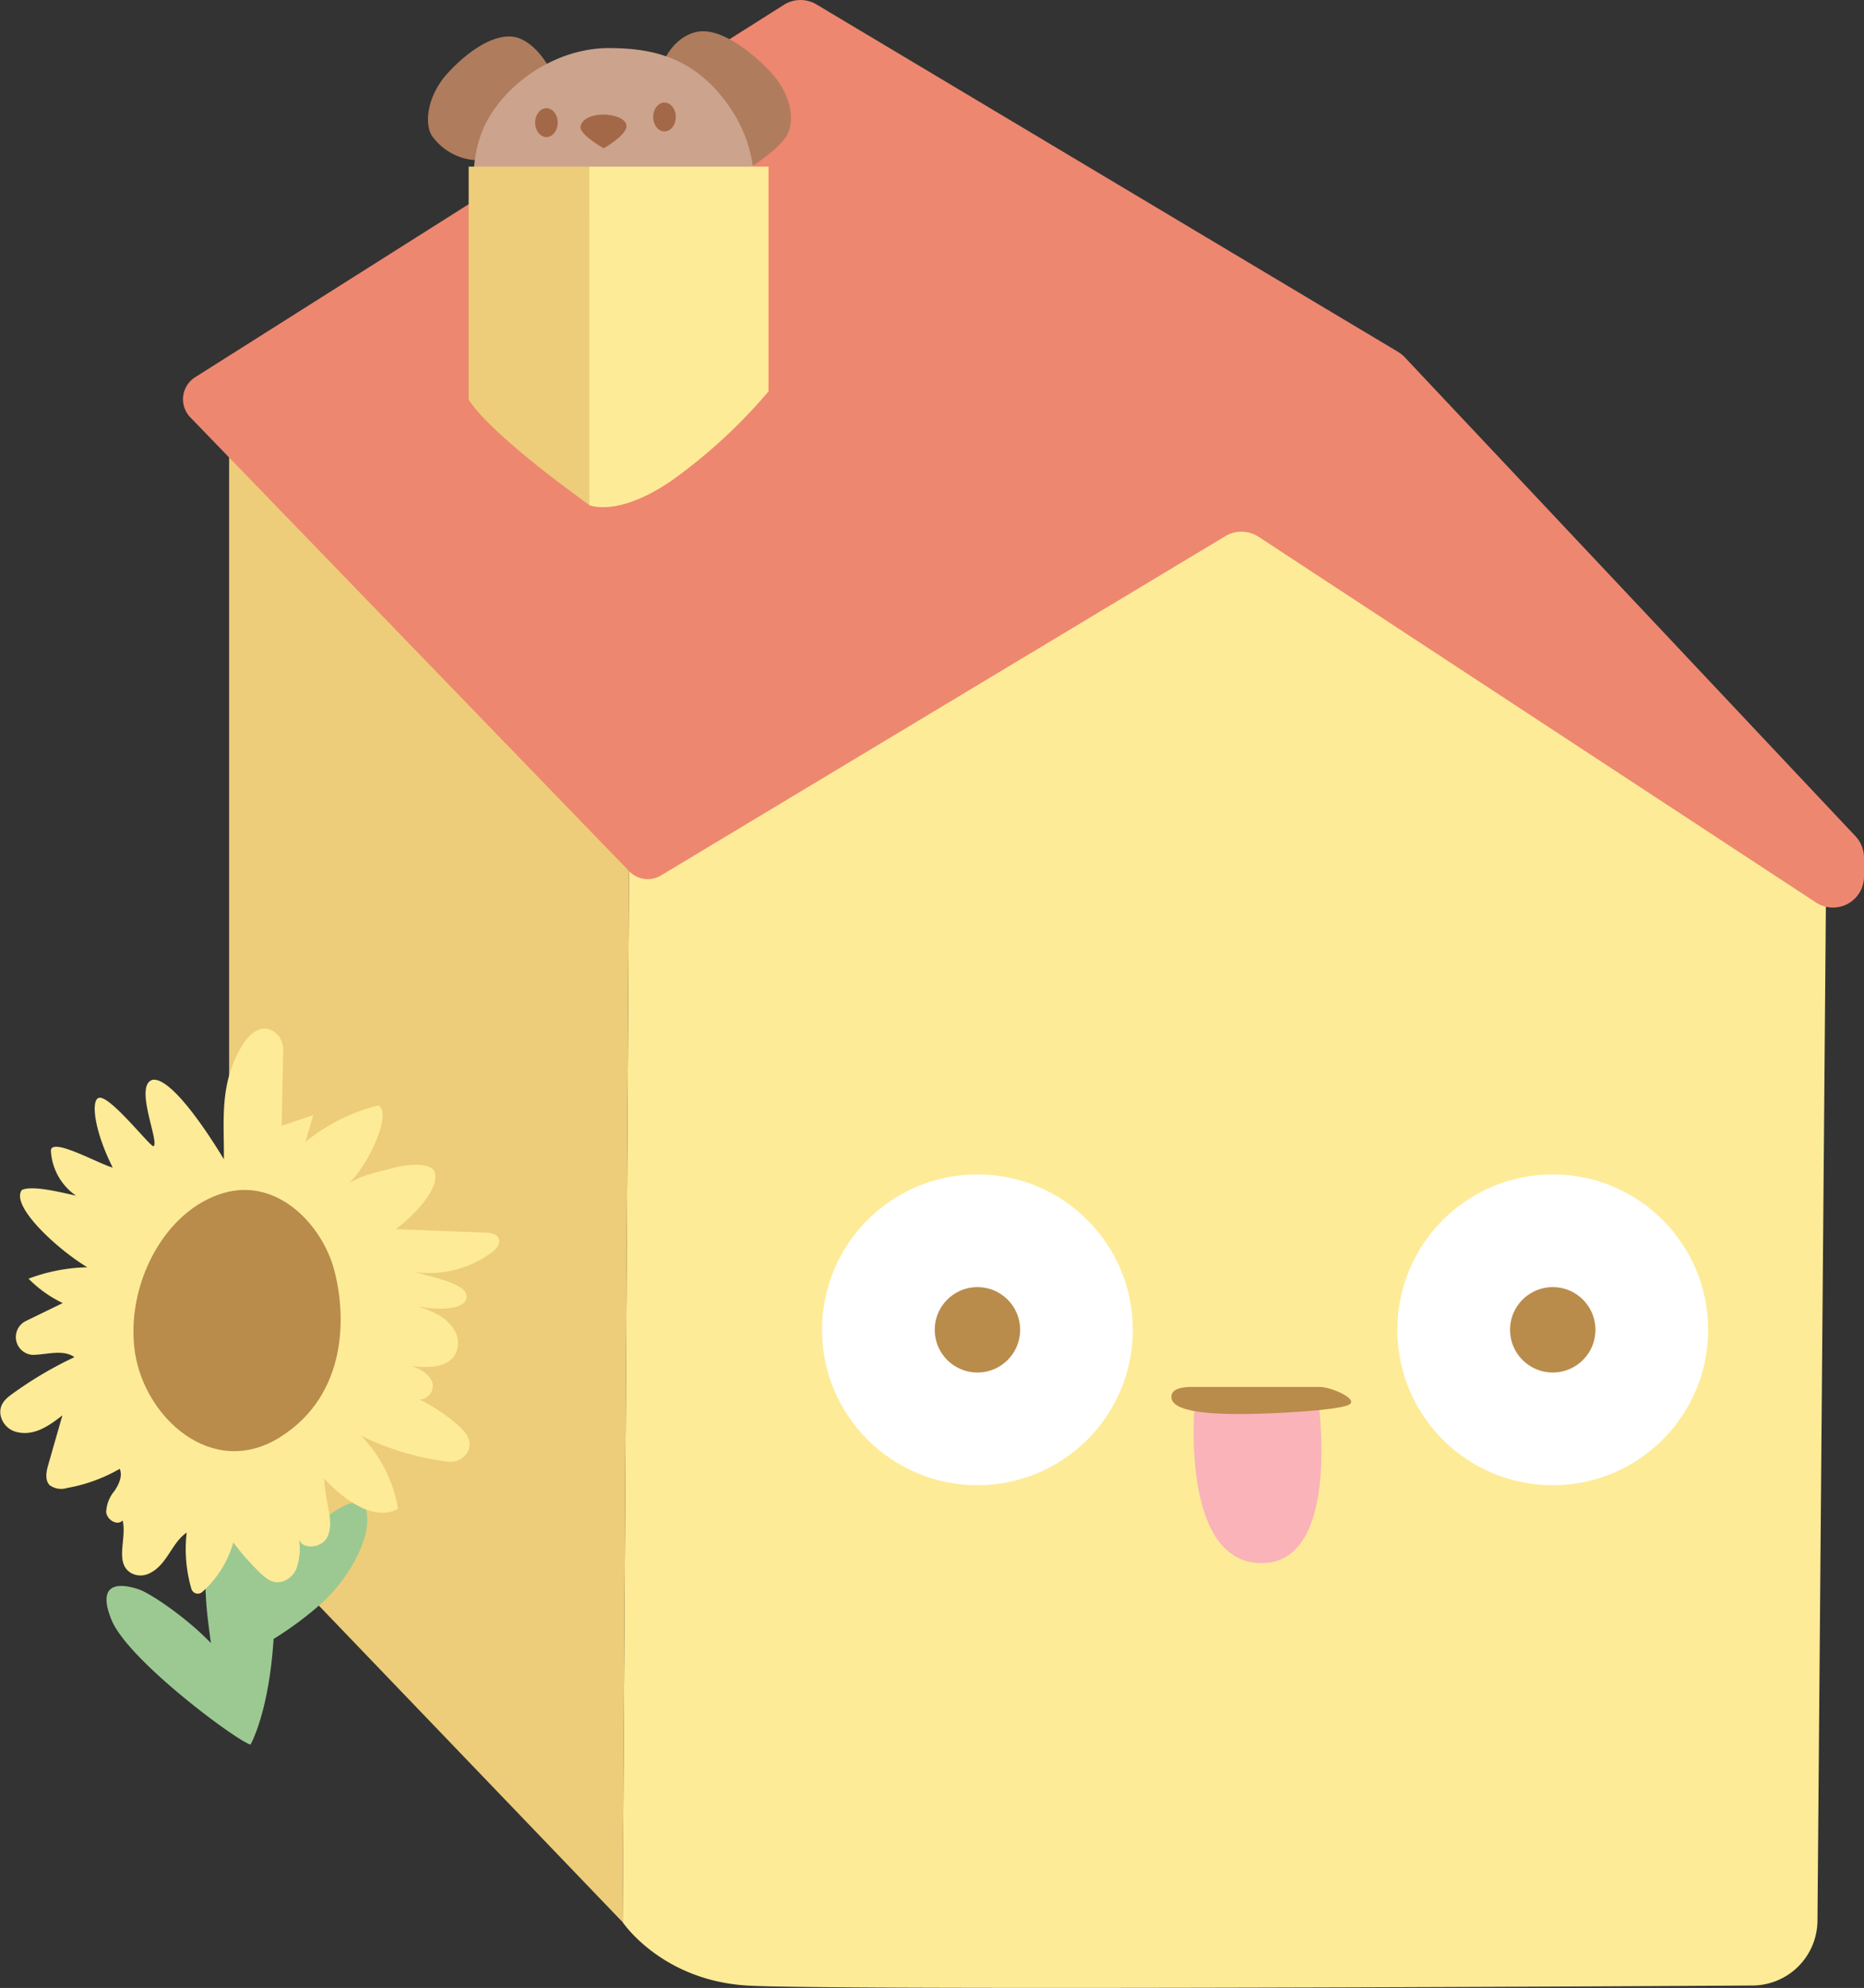 <svg xmlns="http://www.w3.org/2000/svg" viewBox="0 0 277.57 295.99"><rect x="0" y="0" width="277.57" height="295.99" fill="#333333" stroke="none"/><defs><style>.cls-1{fill:#feeb97}.cls-2{fill:#edcd79}.cls-4{fill:#fff}.cls-5{fill:#b98c4b}.cls-9{fill:#a36847}</style></defs><g id="Layer_1" data-name="Layer 1"><path class="cls-1" d="M743.78 735.18s5.74 8.61 18.44 9.43c10.73.69 117 .21 149.82 0a9.72 9.72 0 0 0 9.66-9.61l1.3-156.89-89.6-57.62-88.62 49.22z" transform="translate(-651.06 -448.98)"/><path class="cls-2" d="M685.18 511v159.73a8.45 8.45 0 0 0 2.36 5.85l56.24 58.6 1-165.47z" transform="translate(-651.06 -448.98)"/><path d="m679.4 511.12 65.36 67.59a3.85 3.85 0 0 0 4.71.63l84.07-50.54a4.66 4.66 0 0 1 4.93.1l83 54.45a4.6 4.6 0 0 0 3.75.6 4.62 4.62 0 0 0 3.41-4.47v-2.8a4.65 4.65 0 0 0-1.25-3.17l-67.15-71.35a4.82 4.82 0 0 0-1-.8l-86.59-51.72a4.63 4.63 0 0 0-4.85.06l-87.66 55.44a3.88 3.88 0 0 0-.73 5.98z" transform="translate(-651.06 -448.98)" fill="#ee8770"/><circle class="cls-4" cx="145.55" cy="198" r="23.14"/><circle class="cls-5" cx="145.55" cy="198" r="6.36"/><circle class="cls-4" cx="231.22" cy="198" r="23.14"/><circle class="cls-5" cx="231.22" cy="198" r="6.36"/><path d="M829 657.5s-2.41 24.13 9.85 24.22 8.42-25 8.42-25z" transform="translate(-651.06 -448.98)" fill="#f9b3b9"/><path class="cls-5" d="M825.52 657.24c-.29-1.57 1.8-1.76 3-1.76h19c1.88 0 6.27 2 4.21 2.75s-10.21 1.2-14.41 1.27-11.32.01-11.8-2.26z" transform="translate(-651.06 -448.98)"/><path d="M733.27 459.87s-1.8-4-4.87-5.18-7.37 1.57-10.67 5.18-3.53 8.08-2.12 9.63a8.56 8.56 0 0 0 7.38 3.32c4.32-.16 10.28-12.95 10.28-12.95zm16.25-.95s1.41-4.31 5.25-5.18 9.19 3.85 11.38 6.36 3.38 6 2.28 8.63-7.14 6.13-7.14 6.13z" transform="translate(-651.06 -448.98)" style="fill:#b07c5e"/><path d="M763.26 478.68a20.35 20.35 0 0 0-3.26-13.32c-5.26-8-11.93-9.22-18.31-9.22-8.22 0-16.23 5.79-18.89 12.54a19.53 19.53 0 0 0 .25 14.19z" transform="translate(-651.06 -448.98)" fill="#cca38c"/><path class="cls-9" d="M737.51 467.84c-.2 1.17 3.45 3.22 3.45 3.22s3.3-1.88 3.38-3.22-2.2-1.8-3.42-1.8-3.18.39-3.41 1.8z" transform="translate(-651.06 -448.98)"/><ellipse class="cls-9" cx="98.95" cy="17.42" rx="1.68" ry="2.15"/><ellipse class="cls-9" cx="81.37" cy="18.26" rx="1.68" ry="2.15"/><path class="cls-2" d="M720.85 473.79h18v50.4s-14.49-10.2-18-15.71z" transform="translate(-651.06 -448.98)"/><path class="cls-1" d="M738.81 473.79v50.4s4.08 1.84 12-3.47a79 79 0 0 0 14.69-13.46v-33.47z" transform="translate(-651.06 -448.98)"/><path d="M705.53 673.68c-1.14-3.59-8.64 3.26-10.76 5.54-.72.78-1.68 1.95-2.64 3.16.07-8.34-.13-12.45-.13-12.45l-10-2.12s-1 13.86 0 22.17c.16 1.37.32 2.57.47 3.65-3.66-3.82-9-7.41-10.74-8-2.28-.78-6.52-1.51-4.07 4.53s18.75 18.09 20.7 18.58c0 0 2.73-4.67 3.44-15.73a51.18 51.18 0 0 0 7.49-5.62c4.12-3.93 7.38-10.12 6.24-13.71z" transform="translate(-651.06 -448.98)" fill="#9cc992"/><path class="cls-1" d="M725.34 633.43c-.25-.74-1.21-.89-2-.92L710 632c2.12-1.56 6.55-5.79 5.82-8.39-.45-1.64-4.08-1.26-5.73-.84-3 .78-4.89 1.07-7.05 2.39 3.08-3 6.46-10.61 4.33-11.59a28.15 28.15 0 0 0-10.83 5.43l1.17-4-4.71 1.6c.08-3.72.15-7.44.23-11.17a3.3 3.3 0 0 0-1.51-2.93c-1.93-1.15-3.7.62-4.68 2.29-3.32 5.65-2.6 10.74-2.64 16.8-2.85-4.72-7.92-12.15-10.59-11.84-2.88.75 1.06 9.37.11 9.89-.41.22-6.47-7.62-8.13-7.2-1.23.32-.7 4.93 2.06 10.39-2.14-.58-9.25-4.63-9.21-2.48a8.71 8.71 0 0 0 3.74 6.66c-2.59-.58-6.54-1.56-8.06-.85-1.76 2.32 5.18 8.76 9.74 11.51a26.16 26.16 0 0 0-8.75 1.7 18.19 18.19 0 0 0 5.09 3.63l-5.57 2.71a2.66 2.66 0 0 0 1.05 5c2.07 0 4.52-.89 6.27.34a56.91 56.91 0 0 0-9.16 5.4c-1 .71-2 1.53-1.88 3a3.21 3.21 0 0 0 2.57 2.78c2.56.56 4.73-1 6.67-2.51-.7 2.46-1.41 4.92-2.11 7.38-.29 1-.52 2.22.2 3a2.88 2.88 0 0 0 2.57.44 24.07 24.07 0 0 0 7.88-2.86c.45 1.07-.12 2.28-.75 3.25a5.26 5.26 0 0 0-1.27 3.18c.11 1.16 1.67 2.12 2.45 1.25.66 2.68-1.22 6.28 1.2 7.8a2.92 2.92 0 0 0 2.71.12c2.72-1.23 3.33-4.54 5.63-6.11a21.16 21.16 0 0 0 .71 8.41 1 1 0 0 0 1.57.47 15.65 15.65 0 0 0 4.67-7.42 34.34 34.34 0 0 0 4.07 4.61c.89.84 1.92 1.68 3.38 1.17a3.43 3.43 0 0 0 1.89-1.74 8.69 8.69 0 0 0 .38-4.75c.26 1.84 3.34 1.66 4.22 0s.32-3.63 0-5.46a28.44 28.44 0 0 1-.43-3.32c.52.53 1 1 1.6 1.55 2.59 2.38 6.31 4.61 9.41 2.94a20.59 20.59 0 0 0-5.49-10.87 40.51 40.51 0 0 0 12.85 3.84 3 3 0 0 0 2.78-1.09c1.25-1.66 0-3.3-1.31-4.41a26.47 26.47 0 0 0-5.67-3.76 2 2 0 0 0 2-2.27c-.31-1.44-1.82-2.27-3.23-2.71 2.54.34 5.76.34 6.77-2.11a3.76 3.76 0 0 0-.47-3.49c-1.23-1.83-3.29-2.59-5.27-3.3 3.14.73 7.2.47 7.26-1.36s-3.8-2.63-7.69-3.72a15.62 15.62 0 0 0 11.62-3.07c.52-.44 1.12-1.16.86-1.88z" transform="translate(-651.06 -448.98)"/><path class="cls-5" d="M684.42 626.59c-9 2.59-14.68 13.87-13.28 23.65s11.54 19.11 21.67 12.7 9.79-18.29 8-24.93-8.4-13.7-16.39-11.42z" transform="translate(-651.06 -448.98)"/></g></svg>